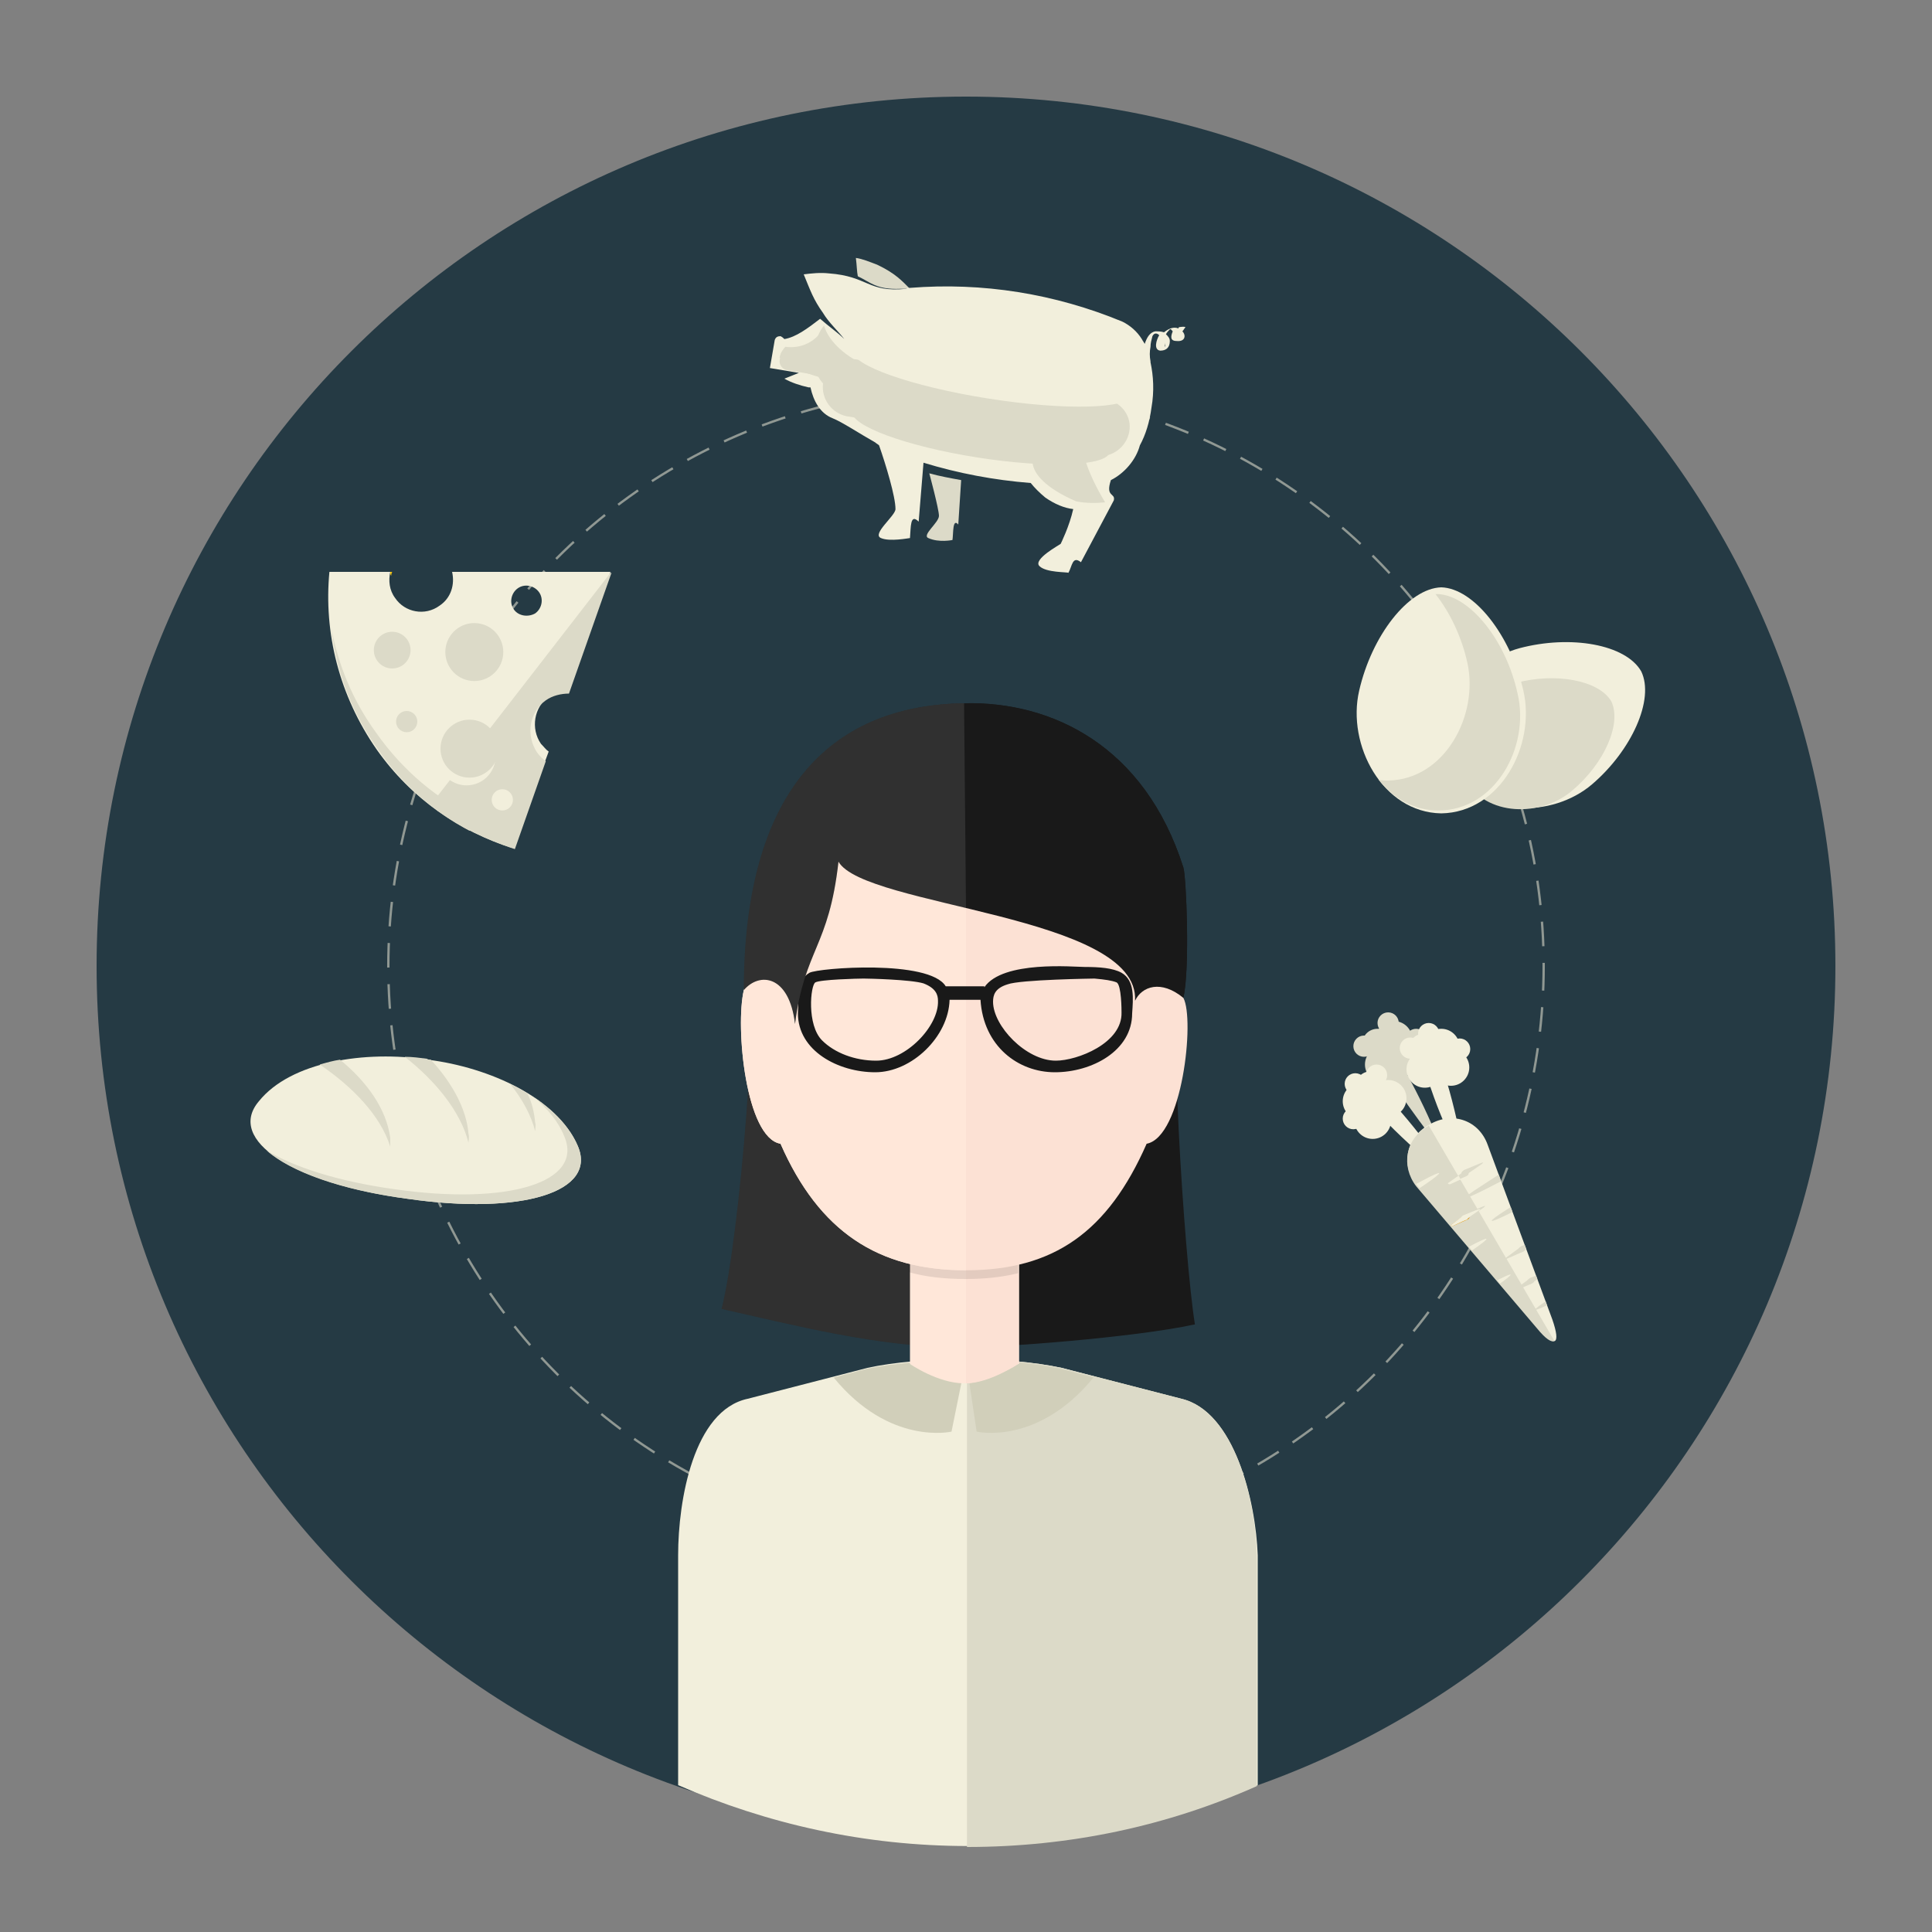 <?xml version="1.0" encoding="utf-8"?>
<!-- Generator: Adobe Illustrator 18.0.0, SVG Export Plug-In . SVG Version: 6.00 Build 0)  -->
<!DOCTYPE svg PUBLIC "-//W3C//DTD SVG 1.1//EN" "http://www.w3.org/Graphics/SVG/1.1/DTD/svg11.dtd">
<svg version="1.1" id="Lag_1" xmlns="http://www.w3.org/2000/svg" xmlns:xlink="http://www.w3.org/1999/xlink" x="0px" y="0px"
	 viewBox="0 0 200 200" enable-background="new 0 0 200 200" xml:space="preserve">
<rect x="0" y="0" width="200" height="200" fill="#808080" stroke="none"/>
<g id="Circle_19_">
	<path fill="#253A44" d="M10,100c0-49.7,40.3-90,90-90c49.7,0,90,40.3,90,90c0,49.7-40.3,90-90,90C50.3,190,10,149.7,10,100z"/>
</g>
<circle opacity="0.52" fill="none" stroke="#F2EFDC" stroke-width="0.243" stroke-miterlimit="10" stroke-dasharray="2.546,1.72" cx="100" cy="100" r="59.8"/>
<g>
	<path fill="#F2EFDC" d="M164.8,81.2c-4.1,3.5-11.5,3.5-14.3-1.5c-2.6-5.1,1.6-11.2,6.8-12.6c5.3-1.4,11-0.4,12.6,2.4
		C171.3,72.4,168.9,77.7,164.8,81.2z"/>
	<path fill="#DCDAC8" d="M162.8,81.8c-3.2,2.8-9,2.8-11.2-1.2c-2-4,1.2-8.8,5.3-9.9c4.1-1.1,8.6-0.3,9.9,1.9
		C167.9,74.9,166.1,79,162.8,81.8z"/>
	<path fill="#F2EFDC" d="M157.7,71.5c1.3,5.7-2.4,12.6-8.5,12.7c-6.1-0.1-9.8-7.1-8.5-12.7c1.3-5.7,5.1-10.6,8.5-10.7
		C152.6,60.9,156.4,65.8,157.7,71.5z"/>
	<path fill="#DCDAC8" d="M157.1,71.8c-1.2-5.5-4.9-10.1-8.2-10.3c-0.1,0-0.2,0-0.3,0c1.5,1.9,2.7,4.4,3.3,7.1
		c1.2,5.4-2.3,12.1-8.2,12.2c-0.3,0-0.7,0-1-0.1c1.5,1.9,3.6,3.2,6.2,3.2C154.8,83.9,158.4,77.3,157.1,71.8z"/>
</g>
<g>
	<g>
		<path fill="#DCDAC8" d="M99.2,54.3l0.3-4.6c-1.1-0.2-2.2-0.4-3.3-0.7c0,0,1,3.7,1,4.4c0,0.7-1.8,2-1.1,2.3
			c1.1,0.5,2.5,0.2,2.5,0.2C98.7,55.2,98.6,53.6,99.2,54.3z"/>
		<path fill="#DCDAC8" d="M93.2,29.9c0.1,0,0.3,0,0.4,0c0.2,0,0.4,0,0.6,0c-0.8-0.8-1.5-1.6-3.4-2.5c-0.8-0.3-1.5-0.6-2.2-0.7
			c0.1,0.8,0.1,1.4,0.2,1.9C90.1,29.2,90.7,30,93.2,29.9z"/>
		<path fill="#F2EFDC" d="M122.4,34.3c0.1-0.1,0.2-0.3,0.3-0.4c0.1-0.1-0.5-0.1-0.7,0c0,0,0,0,0,0.1c-0.5-0.2-1,0-1.5,0.4
			c-0.3-0.1-0.6-0.1-0.9-0.1c-0.6,0.1-0.9,0.7-1.1,1.3c-0.1-0.2-0.2-0.3-0.3-0.5c-0.5-0.8-1.2-1.4-2-1.8c-7-2.9-14.5-4.1-22-3.5
			c-0.1,0-0.3,0-0.4,0.1c-4,0.4-3.9-1.3-8-1.6c-0.9-0.1-1.8,0-2.6,0.1c0.7,1.7,1,2.6,2,4c0.6,1,1.5,1.8,2.2,2.7
			c-0.7-0.7-1.6-1.3-2.5-2.1c-1.3,1-2.5,1.9-3.7,2.1c-0.1-0.1-0.2-0.2-0.4-0.3c-0.3,0-0.5,0.1-0.6,0.4l-0.5,2.9l3,0.5
			c-0.5,0.2-1,0.4-1.5,0.6c0.7,0.4,1.6,0.7,2.5,0.9c0.1,0,0.1,0,0.2,0c0.3,1.4,1,2.7,2.3,3.2c1,0.4,2.8,1.6,4.4,2.5
			c0.1,0.1,0.3,0.2,0.4,0.3c0.7,2,1.7,5.3,1.7,6.6c0,0.7-2.5,2.6-1.5,3c0.9,0.4,2.9,0,3,0c0.1-1.1,0-2.6,0.9-1.7l0.5-6.1
			c3.6,1.1,7.3,1.8,11.1,2.1c0.4,0.5,0.9,1,1.5,1.5c1,0.7,2,1.1,2.9,1.2c-0.4,1.8-1.3,3.6-1.3,3.6c-0.1,0.1-2.9,1.6-2.2,2.3
			c0.7,0.7,2.9,0.6,3,0.7c0.4-0.7,0.4-1.8,1.3-1.1l3.4-6.4c0.2-0.8-0.9-0.3-0.3-2.1c1.4-0.7,2.6-2.1,3-3.6c0.6-1.1,1-2.4,1.2-3.9
			c0.3-1.7,0.2-3.3-0.1-4.7c0,0,0,0,0-0.1c-0.1-0.5-0.1-1,0-1.5c0-0.4,0.1-0.7,0.2-1.1c0.2-0.4,0.5-0.3,0.7-0.1
			c-0.3,0.5-0.6,1.5,0.1,1.6c0.6,0,1-0.3,1-1c0-0.3-0.2-0.5-0.4-0.7c0.1-0.2,0.3-0.4,0.4-0.5c0.1-0.1,0.2,0.1,0.3,0.2
			c-0.2,0.5-0.3,1,0.4,1C122.7,35.4,122.8,34.7,122.4,34.3z M120.6,35.5c0,0.1,0,0.2,0,0.2c0,0.1,0,0.1,0,0.2
			C120.5,35.8,120.6,35.7,120.6,35.5z"/>
	</g>
	<path fill="#DCDAC8" d="M116.9,44.7c-0.3,1.6-1.8,2.7-3.4,2.5l-25.8-4.1c-1.6-0.3-2.7-1.8-2.5-3.4l0,0c0.3-1.6,1.8-2.7,3.4-2.5
		l25.8,4.1C116.1,41.6,117.2,43.1,116.9,44.7L116.9,44.7z"/>
	
		<ellipse transform="matrix(0.988 0.156 -0.156 0.988 8.236 -15.316)" fill="#DCDAC8" cx="101.5" cy="44.7" rx="13.5" ry="2.7"/>
	
		<ellipse transform="matrix(0.988 0.156 -0.156 0.988 7.284 -15.568)" fill="#F2EFDC" cx="102.7" cy="38.6" rx="14.6" ry="2.7"/>
	<path fill="#DCDAC8" d="M114.4,52c-1.8-3-2.7-5.6-2.3-7.2c-3,0.4-4.9,1.3-5.2,2.7c-0.2,1.5,1.5,3.1,4.5,4.4
		C112.4,52.1,113.5,52.1,114.4,52z"/>
	<path fill="#DCDAC8" d="M85.3,33.7c-0.5,0.6-0.8,1.4-1,2.3c-0.4,2.2,0.7,4.3,2.4,4.5c1.4,0.2,2.7-0.8,3.3-2.5
		C87.6,37,85.8,35.4,85.3,33.7z"/>
	<path fill="#DCDAC8" d="M85.9,38.2c-0.1,0.4-0.5,0.7-0.9,0.7l-3.6-0.6c-0.4-0.1-0.7-0.5-0.7-0.9l0.1-0.7c0.1-0.4,0.5-0.7,0.9-0.7
		l3.6,0.6c0.4,0.1,0.7,0.5,0.7,0.9L85.9,38.2z"/>
	<path fill="#DCDAC8" d="M85,34.5c0,0-0.1,0-0.1,0c-0.8,1-2.1,1.6-3.6,1.4c-0.3,0.3-0.5,0.7-0.6,1.1c1.3,1.1,3.1,1.9,5.3,2.3
		c0.7,0.1,1.4,0.2,2.1,0.2c0.1-0.2,0.1-0.4,0.2-0.6C88.4,37.4,84.9,34.4,85,34.5z"/>
</g>
<g>
	<g>
		<path fill="#DCDAC8" d="M148.1,117.6c0.7,0.9,1,0.7,0.5-0.3c-1-2.4-2.2-4.8-3.5-7.1c-0.6-1-1.3-1.3-1.7-1.1c0,0,0,0,0,0
			c-0.4,0.2-0.4,1,0.1,2C145,113.4,146.5,115.5,148.1,117.6z"/>
		<circle fill="#DCDAC8" cx="146.6" cy="107.6" r="1.1"/>
		<circle fill="#DCDAC8" cx="143.7" cy="105.9" r="1.1"/>
		<circle fill="#DCDAC8" cx="141.2" cy="108.3" r="1.1"/>
		<circle fill="#DCDAC8" cx="142.6" cy="108.1" r="1.6"/>
		<circle fill="#DCDAC8" cx="145.8" cy="109.4" r="1.9"/>
		<circle fill="#DCDAC8" cx="144.3" cy="107.6" r="1.9"/>
		<circle fill="#DCDAC8" cx="143.2" cy="110.2" r="1.9"/>
	</g>
	<g>
		<path fill="#F2EFDC" d="M150.8,119c0.5,1,0.8,0.9,0.6-0.2c-0.5-2.6-1.1-5.2-1.9-7.7c-0.4-1.1-1-1.6-1.4-1.4c0,0,0,0,0,0
			c-0.5,0.1-0.6,0.9-0.3,2C148.6,114.2,149.6,116.7,150.8,119z"/>
		<circle fill="#F2EFDC" cx="151.1" cy="108.6" r="1.1"/>
		<circle fill="#F2EFDC" cx="147.9" cy="107" r="1.1"/>
		<circle fill="#F2EFDC" cx="146" cy="108.5" r="1.1"/>
		<circle fill="#F2EFDC" cx="147.4" cy="108.6" r="1.6"/>
		<circle fill="#F2EFDC" cx="150.2" cy="110.5" r="1.9"/>
		<circle fill="#F2EFDC" cx="149.2" cy="108.4" r="1.9"/>
		<circle fill="#F2EFDC" cx="147.5" cy="110.7" r="1.9"/>
	</g>
	<g>
		<path fill="#F2EFDC" d="M149.3,120.6c0.6,0.9,0.4,1.1-0.5,0.4c-2-1.7-4-3.5-5.8-5.4c-0.7-0.8-0.9-1.6-0.5-1.9c0,0,0,0,0,0
			c0.3-0.3,1.1-0.1,1.9,0.7C146.2,116.4,147.8,118.5,149.3,120.6z"/>
		<circle fill="#F2EFDC" cx="140.1" cy="115.8" r="1.1"/>
		<circle fill="#F2EFDC" cx="140.3" cy="112.2" r="1.1"/>
		<circle fill="#F2EFDC" cx="142.5" cy="111.3" r="1.1"/>
		<circle fill="#F2EFDC" cx="141.9" cy="112.5" r="1.6"/>
		<circle fill="#F2EFDC" cx="142.1" cy="116" r="1.9"/>
		<circle fill="#F2EFDC" cx="140.9" cy="114" r="1.9"/>
		<circle fill="#F2EFDC" cx="143.7" cy="113.7" r="1.9"/>
	</g>
	<g>
		<path fill="#F2EFDC" d="M159.2,137.5c1.8,2.1,2.4,1.7,1.5-0.9l-6.7-18.1c-0.9-2.5-3.6-3.5-6-2.1l-0.2,0.1
			c-2.3,1.4-2.8,4.2-1.1,6.2L159.2,137.5z"/>
		<path fill="#DCDAC8" d="M147.8,116.6l0.1-0.1l13,22.3c-0.3,0.2-0.9-0.2-1.8-1.3l-12.5-14.7C145,120.7,145.5,117.9,147.8,116.6z"/>
		<g>
			<defs>
				<path id="SVGID_1_" d="M159.2,137.5c1.8,2.1,2.4,1.7,1.5-0.9l-6.7-18.1c-0.9-2.5-3.6-3.5-6-2.1l-0.2,0.1
					c-2.3,1.4-2.8,4.2-1.1,6.2L159.2,137.5z"/>
			</defs>
			<clipPath id="SVGID_2_">
				<use xlink:href="#SVGID_1_"  overflow="visible"/>
			</clipPath>
			<g clip-path="url(#SVGID_2_)">
				<path fill="#F2EFDC" d="M147.4,122.7c2.2-1.5,2.1-1.7-0.3-0.4l-16.9,8.7c-2.4,1.2-4,2.8-3.6,3.5l0,0.1c0.4,0.7,2.6,0,4.8-1.4
					L147.4,122.7z"/>
				<path fill="#F2EFDC" d="M152.3,129.5c2.2-1.5,2.1-1.7-0.3-0.4l-16.9,8.7c-2.4,1.2-4,2.8-3.6,3.5l0,0.1c0.4,0.7,2.5,0,4.8-1.4
					L152.3,129.5z"/>
				<path fill="#F2EFDC" d="M154.8,133.2c2.2-1.5,2.1-1.7-0.3-0.4l-16.9,8.7c-2.4,1.2-4,2.8-3.6,3.5l0,0.1c0.4,0.7,2.6,0,4.8-1.4
					L154.8,133.2z"/>
				<path fill="#DCDAC8" d="M153.6,123.2c-2.4,1.2-2.5,1-0.3-0.4l15.9-10.4c2.2-1.5,4.4-2.1,4.8-1.4l0,0.1c0.4,0.7-1.2,2.2-3.6,3.5
					L153.6,123.2z"/>
				<path fill="#DCDAC8" d="M156.3,125.6c-2.4,1.2-2.5,1-0.3-0.4l15.9-10.4c2.2-1.5,4.4-2.1,4.8-1.4l0,0.1c0.4,0.7-1.2,2.2-3.6,3.5
					L156.3,125.6z"/>
				<path fill="#DCDAC8" d="M160.8,134.8c-2.4,1.2-2.5,1-0.3-0.4l15.9-10.4c2.2-1.5,4.4-2.1,4.8-1.4l0,0.1c0.4,0.7-1.2,2.2-3.6,3.5
					L160.8,134.8z"/>
				<g>
					<path fill="#DCDAC8" d="M150.1,122.5c-0.2,0.1-0.3,0.1-0.1-0.1l1.5-1.1c0.2-0.2,0.4-0.2,0.5,0l0,0c0.1,0.2,0,0.4-0.3,0.5
						L150.1,122.5z"/>
					<path fill="#DCDAC8" d="M153.4,120.5c0.2-0.2,0.2-0.2-0.1-0.1l-1.7,0.7c-0.2,0.1-0.4,0.3-0.3,0.5l0,0c0.1,0.2,0.3,0.2,0.5,0
						L153.4,120.5z"/>
				</g>
				<g>
					<path fill="#E39910" d="M150.2,127c-0.2,0.1-0.3,0.1-0.1-0.1l1.5-1.1c0.2-0.2,0.4-0.2,0.5,0l0,0c0.1,0.2,0,0.4-0.3,0.5
						L150.2,127z"/>
					<path fill="#DCDAC8" d="M153.6,125c0.2-0.2,0.2-0.2-0.1-0.1l-1.7,0.7c-0.2,0.1-0.4,0.3-0.3,0.5l0,0c0.1,0.2,0.3,0.2,0.5,0
						L153.6,125z"/>
				</g>
				<g>
					<path fill="#F2EFDC" d="M150.2,127c-0.2,0.1-0.2,0-0.1-0.1l1.3-1c0.2-0.1,0.4-0.1,0.5,0l0,0c0.1,0.2,0,0.4-0.2,0.4L150.2,127z"
						/>
					<path fill="#F2EFDC" d="M153.1,125.3c0.2-0.1,0.2-0.2-0.1-0.1l-1.5,0.6c-0.2,0.1-0.3,0.3-0.2,0.4l0,0c0.1,0.2,0.3,0.2,0.5,0
						L153.1,125.3z"/>
				</g>
				<g>
					<path fill="#DCDAC8" d="M156,130.3c-0.2,0.1-0.3,0.1-0.1-0.1l1.5-1.1c0.2-0.2,0.4-0.2,0.5,0l0,0c0.1,0.2,0,0.4-0.3,0.5
						L156,130.3z"/>
					<path fill="#DCDAC8" d="M159.3,128.4c0.2-0.2,0.2-0.2-0.1-0.1l-1.7,0.7c-0.2,0.1-0.4,0.3-0.3,0.5l0,0c0.1,0.2,0.3,0.2,0.5,0
						L159.3,128.4z"/>
				</g>
				<g>
					<path fill="#DCDAC8" d="M156.9,133.6c-0.2,0.1-0.3,0.1-0.1-0.1l1.5-1.1c0.2-0.2,0.4-0.2,0.5,0l0,0c0.1,0.2,0,0.4-0.3,0.5
						L156.9,133.6z"/>
					<path fill="#DCDAC8" d="M160.2,131.7c0.2-0.2,0.2-0.2-0.1-0.1l-1.7,0.7c-0.2,0.1-0.4,0.3-0.3,0.5l0,0c0.1,0.2,0.3,0.2,0.5,0
						L160.2,131.7z"/>
				</g>
				<path fill="#F2EFDC" d="M150,122.4l1-0.7l0.2,0.4l-1.1,0.5C149.9,122.6,149.8,122.5,150,122.4z"/>
			</g>
		</g>
	</g>
</g>
<g>
	<path fill="#F2EFDC" d="M56.8,77.8c-0.3-0.2-0.5-0.5-0.8-0.8c-1.1-1.6-0.7-3.8,0.8-4.9c0.7-0.5,1.4-0.7,2.1-0.6l4.3-12.3l-16.4,0
		c0.3,1.3-0.1,2.7-1.3,3.5c-1.5,1.1-3.6,0.7-4.6-0.8c-0.6-0.8-0.7-1.8-0.5-2.7l-6.3,0c-0.6,6.3,1,12.8,4.9,18.4
		c3.6,5.1,8.6,8.5,14.1,10.2L56.8,77.8z M53.2,63.1c-0.5-0.7-0.3-1.7,0.4-2.2c0.7-0.5,1.7-0.3,2.2,0.4c0.5,0.7,0.3,1.7-0.4,2.2
		C54.7,63.9,53.7,63.8,53.2,63.1z"/>
	<g>
		<path fill="#FFCB09" d="M40.5,59.6c0-0.1,0-0.2,0.1-0.4l-0.2,0C40.4,59.4,40.4,59.5,40.5,59.6z"/>
		<path fill="#DCDAC8" d="M39.2,77.7c2.5,3.6,5.8,6.4,9.4,8.3c0.3-0.4,0.6-0.8,0.8-1.3c-4.1-1.9-7.7-4.9-10.5-8.9
			c-2.4-3.3-3.9-7-4.6-10.8C34.8,69.5,36.4,73.8,39.2,77.7z"/>
	</g>
	<path fill="#DCDAC8" d="M56.5,78.8c-0.3-0.2-0.6-0.5-0.9-0.9c-1.2-1.8-0.8-4.2,0.9-5.4c0.7-0.5,1.6-0.7,2.4-0.7l4.4-12.5l-0.1,0
		L49.1,77.5l-4.5,5.8c2.6,2.1,5.6,3.6,8.7,4.6L56.5,78.8z"/>
	<circle fill="#F2EFDC" cx="48.3" cy="78.3" r="3"/>
	<circle fill="#DCDAC8" cx="48.6" cy="77.5" r="3"/>
	<circle fill="#DCDAC8" cx="49.1" cy="67.5" r="3"/>
	<circle fill="#DCDAC8" cx="40.6" cy="67.3" r="1.9"/>
	<circle fill="#F2EFDC" cx="52" cy="82.8" r="1.1"/>
	<circle fill="#DCDAC8" cx="42.1" cy="74.7" r="1.1"/>
</g>
<g id="Teacher_6_">
	<g id="Body_6_">
		<g id="Shirt_6_">
			<path fill="#F2EFDC" d="M122.3,144.8l-12.4-3.2c-5.6-1.2-14.6-1.2-20.1,0l-12.4,3.2c-5.6,1.2-7.2,10.5-7.2,16.2v23.8
				c9.2,4,19.3,6.3,30,6.3c10.7,0,20.8-2.2,30-6.3V161C130,155.4,127.8,146.1,122.3,144.8z"/>
			<path fill="#DCDAC8" d="M122.3,144.8l-12.4-3.2c-2.8-0.6-6.2-0.9-9.8-0.9v50.5c10.7,0,20.8-2.2,30-6.3V161
				C130,155.4,127.8,146.1,122.3,144.8z"/>
		</g>
		<g>
			<g>
				<path fill="#D1CFBA" d="M101.1,148.2l-1.1-7.4c3.6,0,7,0.3,9.8,0.9l3.4,0.9C107.4,149.7,101.1,148.2,101.1,148.2z"/>
			</g>
			<g>
				<path fill="#D1CFBA" d="M98.5,148.2l1.5-7.4c-3.6,0-7.5,0.3-10.3,0.9l-3.4,0.9C92.1,149.7,98.5,148.2,98.5,148.2z"/>
			</g>
		</g>
	</g>
	<g id="Head_6_">
		<g id="Hair_11_">
			<path fill="#191919" d="M122.5,89.8c0.3,0.9,0.7,10.5,0,13.5c-1.8-2.3,0.1,27.2,1.2,33.8c-6.5,1.4-20.3,2.4-24.1,2.4
				c-8.6,0-17.7-2.4-24.9-4c1.9-7.4,4.1-34.8,2.4-33c0-20.3,8.7-29.5,22.8-29.7C108.9,72.6,118.5,77.2,122.5,89.8z"/>
			<path opacity="0.1" fill="#FFFFFF" d="M99.6,139.5c-8.6,0-17.7-2.4-24.9-4c1.9-7.4,4.1-34.8,2.4-33c0-20.3,8.7-29.5,22.8-29.7
				L99.6,139.5z"/>
		</g>
		<g id="Neck_6_">
			<path fill="#FFE7D9" d="M105.4,141.2c0,0-3.2,2-5.6,2c-2.7,0-5.6-2-5.6-2v-13.4h11.3V141.2z"/>
			<path fill="#FCE1D4" d="M105.4,141.2c0,0-3,2-5.4,2v-15.4h5.4V141.2z"/>
			<path opacity="0.1" d="M94.1,131.7c1.8,0.5,3.7,0.7,5.9,0.7c2,0,3.8-0.2,5.4-0.6v-4H94.1V131.7z"/>
		</g>
		<g id="Face_6_">
			<path fill="#FCE1D4" d="M122.5,103.3c-7.5-14.2-9.3-29.9-22.5-29.9c-13.2,0-19.2,13.5-23,29.1c-0.9,3.8,0.2,15.3,3.8,15.9
				c4,9.1,10.1,13.1,19.2,13.1c9.1,0,14.7-4,18.7-13.1C122.4,117.7,123.7,105.5,122.5,103.3z"/>
			<path fill="#FFE7D9" d="M100,73.4c-13.2,0-19.2,13.5-23,29.1c-0.9,3.8,0.2,15.3,3.8,15.9c4,9.1,10.1,13.1,19.2,13.1V73.4z"/>
		</g>
		<path id="glasses_3_" fill="#191919" d="M116.1,100.7c-0.9-0.5-2.3-0.6-3.8-0.6l0,0v0c-1.1,0-8.5-0.7-10.4,2.1v-0.1h-4
			c-1.7-2.8-13.2-1.9-14.1-1.4c-1.4,0.8-1.1,2.7-1.2,4.2c0,3.9,4.2,6.1,8,6.1c3.8,0,7.6-3.7,7.7-7.5h3.2c0.3,4.8,3.9,7.5,7.7,7.5
			c3.8,0,8-2.2,8-6.1C117.3,103.4,117.5,101.5,116.1,100.7z M90.7,109.8c-2.2,0-4.3-0.8-5.6-2.1c-1.6-1.6-1.2-5.7-0.7-6
			c0.5-0.3,4.4-0.4,5-0.4c0.5,0,4.9,0.1,6.2,0.5c1.3,0.5,1.5,1.2,1.5,1.8C97.2,106.2,93.8,109.8,90.7,109.8z M109.3,109.8
			c-3.1,0-6.5-3.6-6.5-6.1c0-0.7,0.2-1.4,1.5-1.8c1.3-0.5,9-0.6,9-0.6c1.1,0.1,1.8,0.2,2.3,0.4c0.5,0.3,0.5,2.9,0.5,3.1
			C116.2,108,111.5,109.8,109.3,109.8z"/>
		<g id="Hair_10_">
			<path fill="#191919" d="M122.5,89.8c0.3,0.9,0.7,10.5,0,13.5c-2.3-1.9-4.3-1.2-5,0.3c0.5-8.9-28-9.7-30.7-14.4
				c-1,8.9-3.5,9-4.5,16.8c-0.6-5.1-3.7-5.4-5.3-3.5c0-20.3,8.7-29.5,22.8-29.7C108.9,72.6,118.5,77.2,122.5,89.8z"/>
			<path opacity="0.1" fill="#FFFFFF" d="M100,94c-6.3-1.5-12-2.8-13.2-4.8c-1,8.9-3.5,9-4.5,16.8c-0.6-5.1-3.7-5.4-5.3-3.5
				c0-20.3,8.7-29.5,22.8-29.7L100,94z"/>
		</g>
	</g>
</g>
<g>
	<path fill="#F2EFDC" d="M59.8,118.6c2.1,4.8-5.8,7.2-17.6,5.5c-11.9-1.6-18.8-6.1-15.4-10.1c3.3-4.1,11-5.3,17.5-4.3
		C50.7,110.5,57.7,113.7,59.8,118.6z"/>
	<path fill="#DCDAC8" d="M59.8,118.6c-0.8-1.9-2.5-3.6-4.5-5c1.4,1.2,2.5,2.5,3.1,4c2.1,4.8-5.8,7.2-17.6,5.5
		c-5.8-0.8-10.4-2.3-13.2-4c2.5,2.2,7.7,4.1,14.6,5C54,125.8,61.9,123.4,59.8,118.6z"/>
	<path fill="#DCDAC8" d="M55.4,117.1c0-0.3,0.1-0.6,0-0.9c-0.1-1-0.3-2-0.8-3c-0.6-0.4-1.2-0.7-1.8-1
		C54.1,113.8,55,115.5,55.4,117.1z"/>
	<path fill="#DCDAC8" d="M35.2,109.7c-0.7,0.1-1.4,0.3-2.1,0.5c3.4,2.3,6.3,5.3,7.3,8.5c0-0.3,0-0.6,0-0.9
		C40,114.8,38,112,35.2,109.7z"/>
	<path fill="#DCDAC8" d="M48.5,118.3c0-0.3,0.1-0.6,0-0.9c-0.2-2.6-1.7-5.3-3.9-7.7c-0.1,0-0.3,0-0.4-0.1c-0.8-0.1-1.5-0.2-2.3-0.2
		C45.1,111.9,47.7,115.1,48.5,118.3z"/>
</g>
</svg>

